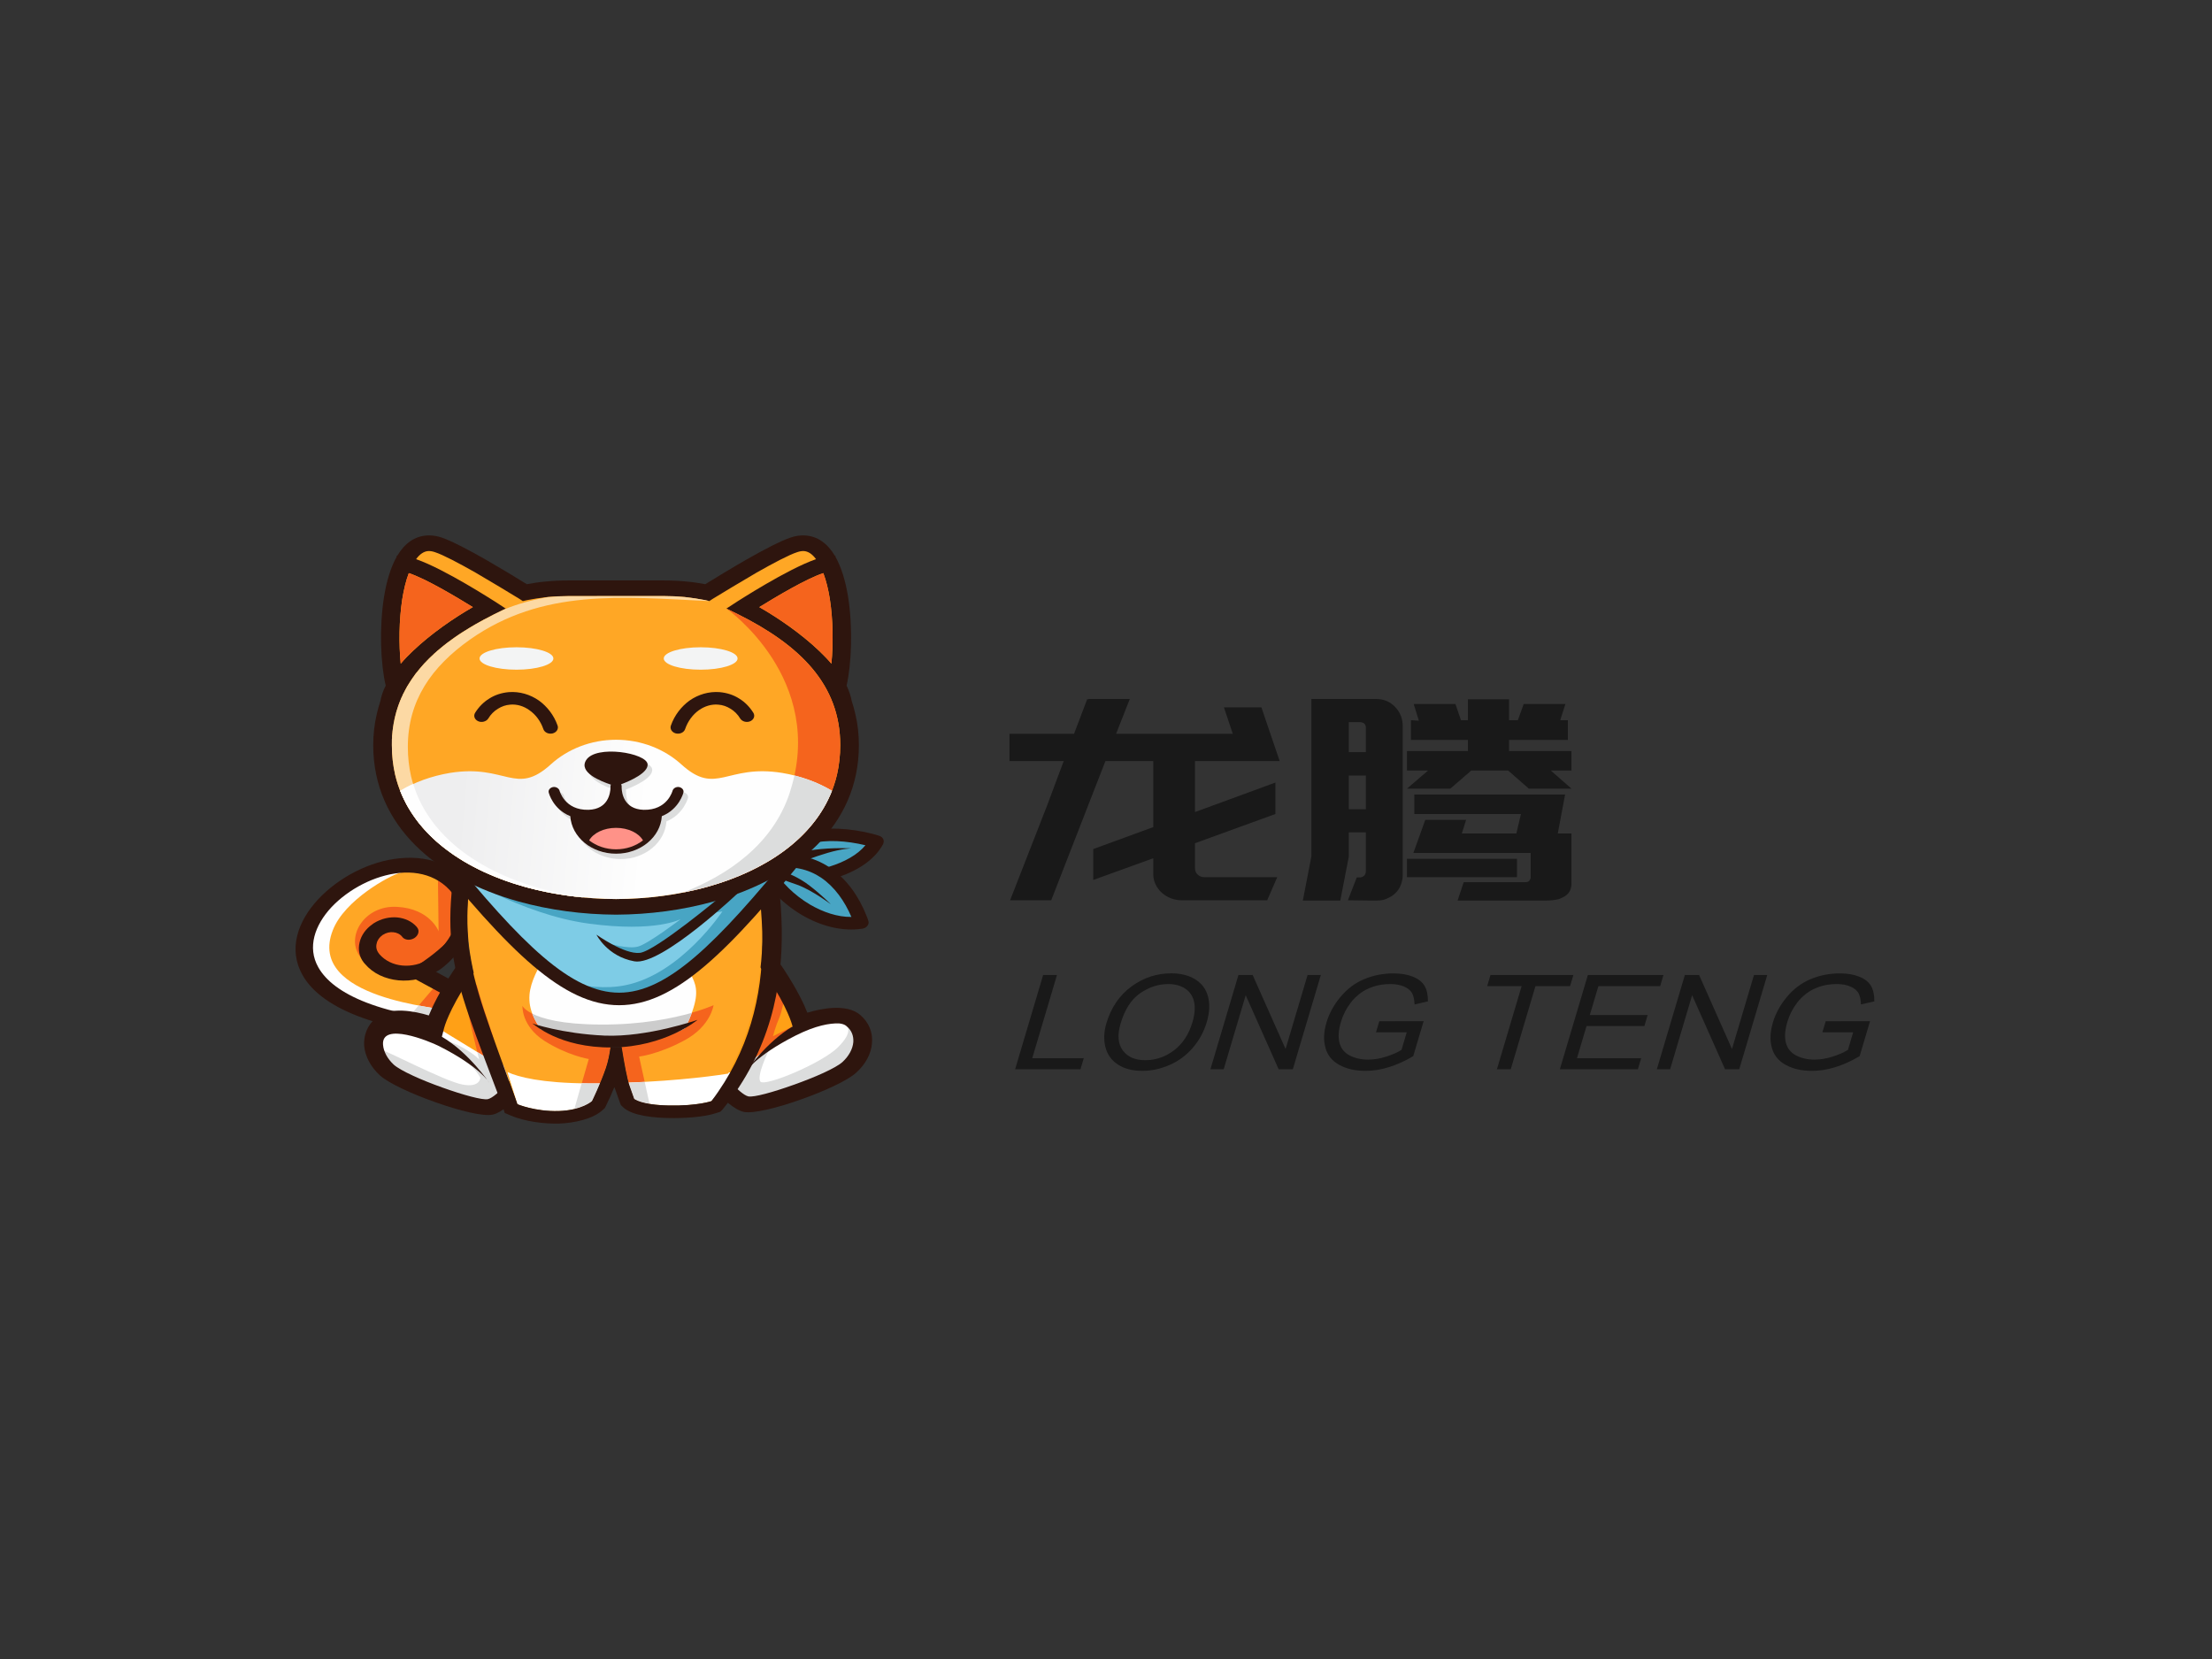 <?xml version="1.0" standalone="no"?><!DOCTYPE svg PUBLIC "-//W3C//DTD SVG 1.1//EN"
  "http://www.w3.org/Graphics/SVG/1.1/DTD/svg11.dtd">
<svg data-noselect="" viewBox="91.822 87.13 598.762 449.072"
     width="598.762" ref="svg_canvas" height="449.072" preserveAspectRatio="none" version="1.1"
     xmlns="http://www.w3.org/2000/svg" style="background: #ffeee4;">
  <rect x="91.822" y="87.13" width="598.762" height="449.072" fill="#333333" stroke="none"/>
  <g id="shape_brs4A7rc97" ref="shape_brs4A7rc97" key="shape_brs4A7rc97"
     transform="translate(171.822,232.056) rotate(0,79.609,79.609) scale(1,1)"
     style="cursor:move;display:inline;opacity:1;" filter="">
    <g style="display:inline">
      <rect fill="rgba(0,0,0,0)" width="179.218" height="179.218" x="-10" y="-10"></rect>
      <svg version="1.1" id="图层_1" xmlns="http://www.w3.org/2000/svg" xmlns:xlink="http://www.w3.org/1999/xlink" x="0px"
           y="0px" style="enable-background:new 0 0 283.465 283.465;" xml:space="preserve"
           viewBox="31.371 11.828 220.27 260.531" width="159.218" height="159.218"
           preserveAspectRatio="none" data-parent="shape_brs4A7rc97">
<g>
	<g>
		<path style="" d="M106.112,223.448l-28.08-18.072c0,0,23.616-16.848,18.36-30.384
			c-22.104-57.168-130.104,46.656,5.184,56.52L106.112,223.448z" fill="#FFA725"></path>
    <path style="" d="M103.52,221.792l-18.648-12.024l-1.008,1.44c-0.72,1.008-7.848,10.872-11.52,15.984
			c7.2,1.728,15.624,3.168,25.344,4.032C102.872,228.416,102.944,223.88,103.52,221.792z M80.408,206.888l-2.376-1.512
			c0,0,23.616-16.848,18.36-30.384c-2.808-7.2-6.912-11.808-11.736-14.4l0.288,26.568c0,0-3.168-10.008-15.552-10.8
			c-12.456-0.864-19.656,13.752-13.536,22.536C60.752,206.024,74.936,206.888,80.408,206.888z" fill="#F5641D"></path>
    <path style="" d="M70.688,158.072c-31.248,3.24-66.528,56.664,9.576,70.776c5.04-3.816,7.416-6.624,7.416-6.624
			c-0.576-1.152-52.56-4.896-42.336-35.568c4.392-13.392,21.384-24.192,25.056-25.344C75.872,159.728,72.128,159.584,70.688,158.072
			z" fill="#FEFEFE"></path>
    <path style="" d="M72.344,227.192c2.52,0.576,5.112,1.152,7.92,1.656c5.04-3.816,7.416-6.624,7.416-6.624
			c-0.144-0.288-4.392-0.864-10.224-2.16L72.344,227.192z" fill="#DCDDDD"></path>
    <path style="" d="M101.864,224.816l-25.848-16.56c-1.44-0.936-1.656-2.952-0.576-4.536
			c0.216-0.36,0.576-0.648,0.936-0.936l0,0c0-0.072,21.24-15.192,16.92-26.28c-4.68-12.168-13.608-16.2-22.896-15.192
			c-9.432,1.08-19.224,7.2-25.632,15.264c-6.192,7.92-9.072,17.712-4.896,26.496c5.544,11.736,22.968,21.96,60.12,24.984
			L101.864,224.816z M83.576,204.872l24.552,15.768l0,0c1.296,0.792,1.656,2.592,0.792,4.104l-4.464,7.992
			c-0.648,1.296-2.088,2.16-3.528,2.088c-41.112-3.024-60.552-14.76-66.96-28.296c-5.4-11.304-1.872-23.688,5.904-33.552
			c7.632-9.648,19.296-16.92,30.6-18.144c11.88-1.368,23.184,3.6,28.944,18.648C104.096,185.504,90.632,198.896,83.576,204.872z"
          fill="#2E150E"></path>
    <path style="" d="M76.952,185.576c0.936,1.368,0.432,3.456-1.08,4.608c-1.584,1.152-3.6,0.936-4.536-0.504
			c-0.072-0.144-0.072-0.072-0.072-0.144c-0.792-1.152-2.016-1.8-3.312-1.944c-1.224-0.144-2.592,0.216-3.744,1.08l0,0
			c-0.144,0.072-0.072,0-0.144,0.072l-0.144,0.144c-1.152,0.936-1.944,2.304-2.16,3.672c-0.36,1.512-0.072,3.096,0.792,4.392
			l0.216,0.36c2.16,2.952,5.256,4.68,8.64,5.04c3.312,0.36,6.912-0.576,10.008-2.88l0.36-0.288c3.744-2.952,7.632-8.928,9.72-14.976
			c1.728-4.896,2.232-9.576,0.432-12.312c-0.936-1.44-0.504-3.528,1.08-4.608c1.512-1.152,3.528-0.936,4.464,0.504
			c2.952,4.392,2.52,11.16,0.144,17.784c-2.52,7.344-7.488,14.832-12.312,18.648c-0.216,0.216-0.432,0.36-0.504,0.36
			c-4.608,3.456-10.008,4.896-14.904,4.32c-4.968-0.576-9.504-3.024-12.528-7.272c-0.216-0.288-0.36-0.504-0.432-0.576
			c-1.728-2.592-2.232-5.832-1.584-8.928c0.576-3.096,2.304-6.048,4.896-8.136c0.072-0.072,0.144-0.144,0.216-0.216l0.288-0.216l0,0
			l0,0c2.736-2.016,5.832-2.808,8.712-2.52c2.88,0.36,5.472,1.728,7.272,4.176L76.952,185.576z" fill="#2E150E"></path>
	</g>
  <g>
		<g>
			<path style="" d="M112.16,191.48c0,0-10.8,0.864-18.864,15.264c-7.992,14.4-9.72,22.464-9.72,22.464
				s-13.968-6.84-19.44-1.296c-5.544,5.472-4.248,14.616,1.44,20.736s33.264,17.784,38.736,16.272c5.544-1.44,15.912-18,15.912-18
				L112.16,191.48z" fill="#FFA016"></path>
      <path style="" d="M61.688,242.528c0.864,2.16,2.16,4.248,3.888,6.12c5.688,6.12,33.264,17.784,38.736,16.272
				c1.584-0.432,3.6-2.088,5.688-4.248l-8.28-47.736l-6.696-5.184c0,0,0-0.072-0.288,5.256c-0.216,5.4,5.4,30.96,5.4,30.96
				s-1.512-2.16-6.048-5.184c-4.536-3.096-9.216-3.816-9.216-3.816s7.344,7.704,10.512,10.152c3.24,2.52,5.184,6.912,5.184,6.912
				s0,4.536-6.696,3.024c-6.696-1.44-29.448-15.696-30.6-15.408C63.056,239.648,62.48,240.8,61.688,242.528z"
            fill="#F5641D"></path>
      <path style="" d="M83.576,229.208c0,0-13.968-6.84-19.44-1.296c-5.544,5.472-4.248,14.616,1.44,20.736
				s33.264,17.784,38.736,16.272c5.544-1.44,15.912-18,15.912-18l-0.072-0.144l-12.96-0.504L83.576,229.208z"
            fill="#FFFFFF"></path>
      <path style="" d="M61.688,242.528c0.864,2.16,2.16,4.248,3.888,6.12c5.688,6.12,33.264,17.784,38.736,16.272
				c1.584-0.432,3.6-2.088,5.688-4.248l-2.52-14.4h-0.288l-7.776-5.616c0.432,2.016,0.72,3.312,0.72,3.312s-1.512-2.16-6.048-5.184
				c-4.536-3.096-9.216-3.816-9.216-3.816s7.344,7.704,10.512,10.152c3.24,2.52,5.184,6.912,5.184,6.912s0,4.536-6.696,3.024
				c-6.696-1.44-29.448-15.696-30.6-15.408C63.056,239.648,62.48,240.8,61.688,242.528z" fill="#DCDDDD"></path>
      <path style="" d="M192.224,190.256c0,0,10.8,0.864,18.792,15.264c8.064,14.4,9.792,22.464,9.792,22.464
				s13.968-6.768,19.44-1.296c5.544,5.472,4.248,14.616-1.44,20.736c-5.76,6.12-33.264,17.784-38.736,16.272
				c-5.544-1.44-15.912-17.928-15.912-17.928L192.224,190.256z" fill="#FFA016"></path>
      <path style="" d="M210.368,204.296c0.216,0.432,0.432,0.792,0.648,1.224c1.584,2.88,2.952,5.472,4.104,7.776
				c-0.864,4.968-1.8,10.008-2.52,11.952c-1.584,4.32-2.448,8.424-2.448,8.424l7.344-4.32l-9.072,11.016
				c0,0-4.392,10.656-3.024,13.32c1.368,2.664,23.112-8.064,29.088-15.12c6.048-7.128,3.24-9.36,3.24-9.36s1.656-0.792,3.744-1.08
				c4.032,5.544,2.52,13.68-2.664,19.296c-5.76,6.12-33.264,17.784-38.736,16.272c-1.656-0.432-3.744-2.16-5.832-4.392
				L210.368,204.296z" fill="#F5641D"></path>
      <path style="" d="M220.016,225.176c0.576,1.8,0.792,2.808,0.792,2.808s13.968-6.768,19.44-1.296
				c5.544,5.472,4.248,14.616-1.44,20.736c-5.76,6.12-33.264,17.784-38.736,16.272c-3.888-1.008-10.08-9.36-13.464-14.256
				l9.072,0.288C195.68,249.728,217.064,233.096,220.016,225.176z" fill="#FFFFFF"></path>
      <path style="" d="M241.472,228.128c4.032,5.544,2.52,13.68-2.664,19.296c-5.76,6.12-33.264,17.784-38.736,16.272
				c-1.656-0.432-3.744-2.16-5.832-4.392l3.24-11.016c3.816-3.024,12.744-10.44,18.216-16.776l-7.272,8.856
				c0,0-4.392,10.656-3.024,13.32c1.368,2.664,23.112-8.064,29.088-15.12c6.048-7.128,3.24-9.36,3.24-9.36
				S239.384,228.416,241.472,228.128z" fill="#DCDDDD"></path>
      <path style="" d="M109.208,195.872c-3.24,1.368-8.352,4.608-12.816,12.6c-7.776,13.896-9.36,21.456-9.36,21.456
				l-0.864,3.96c10.08,6.984,17.712,20.304,17.712,20.304s-3.312-6.912-18.72-16.128c-3.744-2.232-21.744-10.944-21.024-0.576
				c0.216,3.024,1.656,6.192,4.032,8.784c2.52,2.664,10.368,6.84,18.288,10.152c7.632,3.24,14.976,5.616,16.92,5.112
				c3.528-0.936,10.872-11.88,13.176-15.336L109.208,195.872z M90.272,205.016c8.928-15.984,21.528-16.992,21.6-16.992l3.312-0.288
				l0.432,3.24l8.064,55.512l-0.504,2.376c-0.072,0-11.088,17.64-17.928,19.512c-3.528,0.936-12.6-1.728-21.456-5.472
				c-8.712-3.6-17.568-8.424-20.808-11.88c-3.456-3.744-5.544-8.424-5.904-13.032c-0.288-4.608,1.08-9.144,4.536-12.6
				c5.04-5.04,14.472-2.808,19.656-0.936C82.64,220.568,85.232,213.944,90.272,205.016z" fill="#2E150E"></path>
      <path style="" d="M195.104,194.648c3.24,1.368,8.424,4.608,12.888,12.6c7.776,13.896,9.36,21.456,9.36,21.456
				l0.144,0.648C207.488,236.336,200,249.44,200,249.44s3.312-6.912,18.72-16.128c7.416-4.392,12.672-5.472,16.2-5.328
				c1.152,0.144,2.16,0.504,2.808,1.224c1.944,1.872,2.664,4.392,2.52,7.056c-0.216,3.024-1.656,6.192-4.032,8.784
				c-2.52,2.736-10.44,6.84-18.36,10.152c-7.632,3.24-14.904,5.616-16.92,5.112c-3.456-0.936-10.8-11.88-13.104-15.336
				L195.104,194.648z M214.112,203.792c-8.928-15.984-21.528-16.992-21.6-16.992l-3.312-0.288l-0.504,3.24l-7.992,55.512
				l0.504,2.376c0,0,11.088,17.64,17.928,19.512c3.528,0.936,12.6-1.728,21.456-5.472c8.712-3.6,17.568-8.424,20.736-11.88
				c3.528-3.744,5.616-8.424,5.904-13.032c0.36-4.608-1.008-9.144-4.464-12.6c-5.112-5.04-14.472-2.808-19.728-0.936
				C221.744,219.344,219.08,212.72,214.112,203.792z" fill="#2E150E"></path>
      <path style="" d="M83.792,66.344c-4.752,4.464,18.36,50.616,18.432,50.76l0.288,1.44l-0.216,4.464
				c-11.088,70.56-8.856,71.424,12.168,140.76c0,0,6.552,3.312,15.48,3.024c8.856-0.36,12.456-4.392,12.456-4.392
				s3.168-7.632,5.184-14.616c2.016-6.984,2.592-18.144,2.592-18.144l2.16,0.072c0,0,2.448,20.664,4.176,26.136
				c1.656,5.544,1.656,5.544,1.656,5.544s2.448,2.736,13.176,2.952c10.656,0.216,15.768-1.944,15.768-1.944
				C218.936,207.896,202.16,147.632,200,118.544l0.288-1.44c0.072-0.144,23.184-46.296,18.432-50.76
				c-4.608-4.32-32.76,15.984-32.904,16.056l-1.44,1.08l-1.656-0.864c-4.752-2.736-18-4.032-31.464-4.032
				c-13.392,0-26.712,1.296-31.464,4.032l-1.584,0.864l-1.512-1.08C116.624,82.328,88.472,62.024,83.792,66.344z"
            fill="#FFA725"></path>
      <path style="" d="M135.776,265.928c4.68-1.296,6.624-3.528,6.624-3.528s3.168-7.632,5.184-14.616
				c2.016-6.984,2.592-18.144,2.592-18.144l2.16,0.072c0,0,2.448,20.664,4.176,26.136c1.656,5.544,1.656,5.544,1.656,5.544
				s1.224,1.368,5.76,2.232l-3.888-20.952c0,0,7.2-0.936,16.992-7.2c9.864-6.264,10.872-15.552,10.872-15.552
				s-16.272,8.784-42.408,8.568c-26.136-0.216-29.16-8.28-29.16-8.28s-0.432,8.928,8.208,15.48
				c8.712,6.552,16.632,8.064,16.632,8.064L135.776,265.928z" fill="#F5641D"></path>
      <path style="" d="M110.72,249.512c1.152,4.464,2.376,9.144,3.744,14.256c0,0,6.552,3.312,15.48,3.024
				c8.856-0.36,12.456-4.392,12.456-4.392s1.44-3.456,3.024-7.848c-1.44,0-2.952,0-4.464,0
				C123.392,254.408,114.824,251.744,110.72,249.512z M156.08,254.192c0.144,0.648,0.288,1.224,0.432,1.656
				c1.656,5.544,1.656,5.544,1.656,5.544s2.448,2.736,13.176,2.952c10.656,0.216,15.768-1.944,15.768-1.944
				c3.312-4.032,6.192-8.208,8.568-12.672C190.208,251.024,174.728,253.4,156.08,254.192z" fill="#FFFFFF"></path>
      <path style="" d="M135.776,265.928c4.68-1.296,6.624-3.528,6.624-3.528s1.44-3.456,3.024-7.848
				c-1.44,0-2.952,0-4.464,0c-0.864,0-1.656-0.072-2.448-0.072L135.776,265.928z M162.128,253.904l1.8,9.72
				c-4.536-0.864-5.76-2.232-5.76-2.232s0,0-1.656-5.544c-0.144-0.432-0.288-1.008-0.432-1.656
				C158.096,254.12,160.112,254.048,162.128,253.904z" fill="#DCDDDD"></path>
      <path style="" d="M174.944,192.416c1.08-10.512,20.304-40.608,15.336-55.512
				c-4.968-14.688-23.904-16.488-29.088-31.248c-3.096-8.928-1.296-19.656,0.72-26.784c-3.456-0.216-7.056-0.288-10.656-0.288
				c-4.176,0-8.424,0.144-12.384,0.36c1.368,2.736,2.376,6.264,2.376,10.584c-0.072,12.168,1.224,15.408-7.056,23.112
				c-50.328,46.728-4.752,51.336-6.192,78.192c-6.48,15.552-14.04,24.408-4.68,39.888c0,0,13.104,5.112,30.456,4.824
				c17.352-0.36,23.544-5.544,23.544-5.544C186.608,207.176,177.464,209.912,174.944,192.416z" fill="#FEFEFE"></path>
      <path style="" d="M120.008,223.664c0.72,2.232,1.8,4.536,3.312,7.056c0,0,13.104,5.112,30.456,4.824
				c17.352-0.36,23.544-5.544,23.544-5.544c1.08-2.52,1.872-4.752,2.448-6.696c-7.272,2.448-19.08,5.328-34.272,5.184
				C131.168,228.416,123.752,225.896,120.008,223.664z" fill="#CCCCCC"></path>
      <path style="" d="M120.008,227.984c0.648,0.288,10.008,10.872,29.952,10.656
				c19.872-0.216,31.968-12.24,31.968-12.24s-18.792,7.776-34.848,6.984C131.024,232.52,120.008,227.984,120.008,227.984z"
            fill="#2E150E"></path>
      <path style="" d="M129.944,266.792c-8.928,0.288-15.48-3.024-15.48-3.024
				c-20.952-68.616-23.616-69.192-12.168-140.76c0.072-1.224-0.432,0.648-0.504,0.936l-3.384-3.6l1.944-7.056
				c-3.96-8.136-13.032-27.504-16.128-38.736c-3.024-2.304-5.184-3.744-5.4-3.816l0.072-1.944l0.072-2.664l0,0h0.144
				c0.432,0,1.944,0.864,4.032,2.232c0.072-0.936,0.288-1.656,0.648-2.016c4.68-4.32,32.832,15.984,32.904,16.056l1.512,1.08
				l1.584-0.864c3.24-1.872,10.512-3.096,19.08-3.672c3.96-0.216,8.208-0.36,12.384-0.36c3.6,0,7.2,0.072,10.656,0.288
				c9.288,0.504,17.352,1.728,20.808,3.744l1.656,0.864l1.44-1.08c0.072-0.072,21.672-15.624,30.168-16.632
				c1.224-0.144,2.16,0.072,2.736,0.576c0.576,0.576,0.792,1.728,0.576,3.456c1.944-1.296,3.312-2.016,3.816-2.088h0.072l0,0
				l0.072,2.664l0.144,1.944c-0.288,0.072-2.448,1.584-5.544,3.888c-3.672,11.952-12.744,31.032-16.2,38.16l2.088,7.56l-3.24,3.528
				c0.288,17.208,5.688,41.472,5.688,66.528c0,23.904-5.04,48.528-19.08,70.416c0,0-5.112,2.16-15.768,1.944
				c-10.728-0.216-13.176-2.952-13.176-2.952l-1.656-5.544c-1.008-3.096-2.16-11.088-3.024-17.424
				c-1.152,0.144-2.304,0.216-3.528,0.216c-0.216,0-0.432,0-0.648,0c-0.36,3.096-0.936,6.48-1.728,9.144
				c-2.016,6.984-5.184,14.616-5.184,14.616S138.8,266.432,129.944,266.792z M151.256,72.968c-8.064,0-24.408,0.432-32.616,3.96
				c-4.608-3.312-9.504-6.48-14.4-9.36c-3.672-2.16-7.632-4.32-11.592-5.832c-4.032-1.584-9.144-2.808-12.672,0.504
				c-3.96,3.744-2.088,10.656-0.72,15.192c1.728,5.832,4.104,11.736,6.48,17.352c3.456,8.136,7.272,16.272,11.16,24.192l0,0
				l-0.216,3.6c-12.96,71.568-8.712,76.176,12.384,142.632l0.648,2.448l2.304,1.152c5.112,2.592,12.456,3.744,18.144,3.528
				c5.4-0.216,12.672-1.944,16.416-6.192l0.648-0.72l0.36-0.864c1.152-2.736,2.232-5.544,3.168-8.352
				c0.144,0.432,0.288,0.864,0.432,1.296l1.656,5.544l0.36,1.08l0.792,0.936c3.528,4.032,12.384,4.752,17.208,4.824
				c5.112,0.144,13.176-0.288,18-2.304l1.296-0.504l0.864-1.08c35.64-51.84,18.504-112.824,14.256-147.024l0,0
				c3.96-7.92,7.704-16.056,11.16-24.192c2.376-5.616,4.824-11.52,6.552-17.352c1.368-4.536,3.24-11.448-0.792-15.192
				c-3.528-3.312-8.64-2.088-12.672-0.504c-3.96,1.512-7.92,3.672-11.52,5.832c-4.896,2.88-9.792,6.048-14.472,9.36
				C175.664,73.4,159.32,72.968,151.256,72.968z" fill="#2E150E"></path>
		</g>
    <g>
			<path style="" d="M206.768,162.68c5.904-19.656,25.344-21.024,42.12-15.264
				C242.48,161.456,220.52,166.424,206.768,162.68z" fill="#48A5C4"></path>
      <path style="" d="M204.536,160.592c-0.144,0.36-0.288,0.72-0.36,1.152c-0.072,0.072-0.072,0.144-0.072,0.144
				c-0.432,1.512,0.432,3.024,1.944,3.456c7.848,2.16,18.216,1.584,27.216-1.656c7.848-2.808,14.76-7.776,18.072-14.976
				c0.072-0.072,0.144-0.216,0.144-0.432c0.504-1.44-0.216-3.024-1.728-3.456c-0.72-0.288-1.512-0.504-2.232-0.792
				c-8.424-2.52-17.352-3.24-25.056-1.008C214.472,145.328,207.848,150.728,204.536,160.592z M210.44,160.592
				c2.808-6.768,7.704-10.584,13.536-12.24c6.264-1.872,13.68-1.296,20.808,0.72c-3.024,4.32-7.92,7.416-13.392,9.432
				C224.552,160.952,216.848,161.672,210.44,160.592z" fill="#2E150E"></path>
      <path style="" d="M206.48,157.568c19.44-6.48,31.752,8.712,36.72,25.704
				C228.08,186.08,211.376,170.96,206.48,157.568z" fill="#48A5C4"></path>
      <path style="" d="M206.912,154.544c-0.36,0.144-0.72,0.216-1.152,0.36c-0.072,0-0.144,0.072-0.216,0.072
				c-1.44,0.504-2.16,2.088-1.656,3.528c2.808,7.704,9.216,15.912,16.992,21.384c6.912,4.824,15.048,7.56,22.824,6.12l0,0
				c0.072-0.072,0.216-0.072,0.288-0.072c1.44-0.432,2.304-2.016,1.872-3.456c-0.216-0.72-0.432-1.512-0.72-2.304
				c-2.808-8.352-7.272-16.056-13.536-21.096C225.128,153.896,216.848,151.664,206.912,154.544z M210.296,159.44
				c7.128-1.584,13.104,0.216,17.856,3.96c5.112,4.104,8.856,10.44,11.376,17.424c-5.256,0.072-10.656-2.16-15.48-5.472
				C218.072,171.176,213.104,165.272,210.296,159.44z" fill="#2E150E"></path>
      <path style="" d="M222.896,148.28l-70.344-1.224l-70.416,1.224C144.488,240.08,160.544,240.08,222.896,148.28z"
            fill="#7ECCE6"></path>
      <path style="" d="M90.776,160.808L90.776,160.808c0.072,0.072,25.2,19.008,50.4,22.968
				c25.2,4.032,34.488-2.016,34.488-2.016s-12.168,10.944-15.984,12.168c-3.744,1.296-11.016-1.368-11.016-1.368
				s6.768,5.832,10.008,5.616c3.168-0.216,5.328-0.936,10.512-4.392c5.184-3.456,12.528-11.592,12.96-11.88
				c0.432-0.216,5.76-2.88,5.76-2.88l3.312-0.648c0,0-15.48,27.72-36.288,32.688c-7.416,1.8-15.336,0.648-22.464-1.584
				c25.2,18.432,44.784,3.528,79.128-44.784l-3.96-9.864L90.776,160.808z" fill="#48A5C4"></path>
      <path style="" d="M217.784,150.944l-65.232-1.08l-65.232,1.08c28.944,42.264,47.376,63.432,65.232,63.432
				C170.336,214.376,188.768,193.208,217.784,150.944z M152.552,144.32l70.416,1.224c0.504,0,1.08,0.144,1.512,0.432
				c1.296,0.864,1.584,2.592,0.72,3.888c-31.752,46.728-51.84,70.056-72.648,70.056s-40.968-23.328-72.648-69.984
				c-0.36-0.432-0.504-1.008-0.576-1.584c0-1.584,1.224-2.808,2.736-2.808L152.552,144.32z" fill="#2E150E"></path>
      <path style="" d="M133.472,31.784H151.4h17.928c2.88,0,5.76,0.144,8.64,0.504c2.232,0.216,4.536,0.648,6.84,1.152
				c4.032-2.952,9.864-7.128,15.48-10.944c6.408-4.32,12.816-8.28,16.488-9.72c1.728-0.72,3.456-1.008,5.112-0.936
				c4.968,0.216,8.712,3.6,11.448,9l0.36-0.072l-0.216,0.36c2.304,4.752,3.888,11.088,4.824,18c1.8,13.536,1.296,29.52-0.576,39.24
				c0.936,2.304,1.584,4.608,1.944,6.912c0.504,1.872,1.008,3.816,1.368,5.832c0.864,4.392,1.296,9,1.296,13.608
				c0,36-23.904,59.184-54.432,69.264c-11.52,3.816-24.048,5.76-36.504,5.832c-12.456-0.072-24.912-2.016-36.504-5.832
				c-30.528-10.08-54.432-33.264-54.432-69.264c0-4.608,0.432-9.216,1.296-13.608c0.36-2.016,0.864-3.96,1.368-5.832
				c0.36-2.304,1.008-4.608,2.016-6.912c-1.944-9.72-2.448-25.704-0.648-39.24c0.936-6.912,2.52-13.248,4.824-18l-0.216-0.36
				l0.36,0.072c2.736-5.4,6.48-8.784,11.448-9c1.656-0.072,3.384,0.216,5.184,0.936c3.6,1.44,10.008,5.4,16.416,9.72
				c5.616,3.816,11.448,7.992,15.48,10.944c2.304-0.504,4.608-0.936,6.84-1.152C127.712,31.928,130.592,31.784,133.472,31.784z"
            fill="#2E150E"></path>
      <path style="" d="M75.296,63.032c6.768-7.632,15.336-14.616,22.464-19.44c-6.12-4.464-17.712-12.672-23.976-15.048
				c-1.08,3.384-1.872,7.272-2.448,11.52c-1.224,9.432-1.296,20.016-0.576,28.584C72.128,66.704,73.712,64.832,75.296,63.032z
				 M227.504,63.032c-6.768-7.632-15.336-14.616-22.464-19.44c6.12-4.464,17.712-12.672,23.976-15.048
				c1.08,3.384,1.872,7.272,2.448,11.52c1.224,9.432,1.296,20.016,0.576,28.584C230.672,66.704,229.088,64.832,227.504,63.032z
				 M197.192,46.832c23.112,13.68,38.16,31.104,38.16,57.888c0,4.608-0.432,9-1.224,13.104c-5.04,25.128-24.48,41.688-48.384,49.608
				c-10.872,3.6-22.608,5.4-34.344,5.472c-11.736-0.072-23.472-1.872-34.344-5.472c-23.904-7.92-43.344-24.48-48.384-49.608
				c-0.792-4.104-1.224-8.496-1.224-13.104c0-26.784,15.048-44.208,38.16-57.888l4.464-2.592l-4.104-3.168
				c-0.072,0-18.576-14.256-29.448-18.72c1.368-2.232,2.952-3.528,4.68-3.6c0.72,0,1.512,0.144,2.376,0.504
				c3.024,1.152,9,4.896,15.12,9c6.264,4.32,12.6,8.856,16.488,11.664l1.296,1.008l1.584-0.432c2.448-0.576,4.968-1.008,7.632-1.368
				c2.52-0.288,5.112-0.432,7.776-0.432H151.4h17.928c2.664,0,5.256,0.144,7.776,0.432c2.664,0.36,5.184,0.792,7.632,1.368
				l1.584,0.432l1.296-1.008c3.888-2.808,10.224-7.344,16.488-11.664c6.12-4.104,12.096-7.848,15.12-9
				c0.864-0.36,1.656-0.504,2.376-0.504c1.728,0.072,3.312,1.368,4.68,3.6c-10.872,4.464-29.376,18.72-29.448,18.72l-4.104,3.168
				L197.192,46.832z" fill="#FFA725"></path>
      <path style="" d="M132.968,171.32c-0.36,0-0.648-0.072-1.008-0.144l0,0l-0.36-0.072l0,0l-0.36-0.072l0,0
				l-0.36-0.072h-0.072l-0.216-0.072h-0.072l-0.36-0.072l0,0l-0.36-0.072h-0.072l-0.216-0.072h-0.072l-0.36-0.072l0,0l-0.36-0.072
				h-0.072h-0.216l-0.288-0.072L128,170.384l0,0l-0.36-0.072h-0.072l-0.288-0.072h-0.072l-0.288-0.072l-0.36-0.072l0,0l-0.288-0.072
				l-0.216-0.072l-0.216-0.072l-0.432-0.072h-0.072l-0.504-0.144l0,0l-0.504-0.144h-0.072l-0.36-0.072l-0.072-0.072h-0.144
				l-0.36-0.072l0,0l-0.216-0.072l-0.216-0.072l-0.216-0.072l0,0l-0.36-0.072h-0.072l-0.072-0.072l-0.36-0.072l-0.144-0.072h-0.072
				l-0.36-0.072l0,0l-0.216-0.072l-0.216-0.072l-0.216-0.072h-0.072l-0.288-0.072l-0.072-0.072l-0.432-0.072l-0.144-0.072
				l-0.432-0.144l0,0h-0.072l-0.432-0.144h-0.072l-0.432-0.144l0,0l-0.072-0.072l-0.36-0.072l-0.144-0.072l-0.504-0.144
				c-23.904-7.92-43.344-24.48-48.384-49.608c-0.792-4.104-1.224-8.496-1.224-13.104c0-0.432,0-0.792,0-1.224
				c0-0.144,0-0.288,0-0.432c0-0.288,0-0.504,0-0.792c0-0.144,0-0.36,0.072-0.504c0-0.216,0-0.504,0-0.72c0-0.144,0-0.36,0-0.504
				c0.072-0.216,0.072-0.432,0.072-0.648c0-0.216,0-0.36,0.072-0.576c0-0.216,0-0.432,0-0.648c0.072-0.144,0.072-0.36,0.072-0.576
				c0-0.144,0.072-0.36,0.072-0.576c0-0.144,0.072-0.36,0.072-0.576c0-0.144,0.072-0.36,0.072-0.576c0-0.144,0.072-0.36,0.072-0.504
				c0-0.216,0.072-0.432,0.072-0.648c0-0.144,0.072-0.36,0.072-0.504c0.072-0.216,0.072-0.432,0.144-0.576
				c0-0.216,0-0.36,0.072-0.576c0-0.144,0.072-0.36,0.072-0.576c0.072-0.144,0.072-0.36,0.144-0.504c0-0.216,0.072-0.36,0.072-0.576
				c0.072-0.216,0.072-0.36,0.144-0.576c0-0.144,0.072-0.36,0.144-0.504c0-0.216,0.072-0.36,0.072-0.576
				c0.072-0.144,0.072-0.36,0.144-0.504c0.072-0.216,0.072-0.36,0.144-0.576c0.072-0.144,0.072-0.36,0.144-0.504
				s0.072-0.36,0.144-0.504c0.072-0.216,0.072-0.36,0.144-0.576c0.072-0.144,0.072-0.36,0.144-0.504s0.144-0.36,0.144-0.504
				c0.072-0.216,0.144-0.36,0.216-0.504c0-0.216,0.072-0.36,0.144-0.576c0.072-0.144,0.144-0.288,0.144-0.504
				c0.072-0.144,0.144-0.288,0.216-0.504c0.072-0.144,0.144-0.288,0.144-0.504c0.072-0.144,0.144-0.36,0.216-0.504
				c0.072-0.144,0.144-0.36,0.216-0.504c0.072-0.144,0.144-0.288,0.144-0.504c0.072-0.144,0.144-0.288,0.216-0.504
				c0.072-0.144,0.144-0.288,0.216-0.432c0.072-0.216,0.144-0.36,0.216-0.504c0.072-0.216,0.144-0.36,0.216-0.504
				c0.072-0.144,0.144-0.36,0.216-0.504s0.144-0.288,0.216-0.432c0.072-0.216,0.144-0.36,0.216-0.504
				c0.072-0.144,0.144-0.288,0.216-0.504c0.144-0.144,0.216-0.288,0.288-0.504c0.072-0.144,0.144-0.288,0.216-0.36
				c0.072-0.216,0.216-0.36,0.288-0.576c0.072-0.144,0.144-0.288,0.216-0.36c0.072-0.216,0.144-0.36,0.288-0.576
				c0.072-0.144,0.144-0.288,0.216-0.36c0.072-0.216,0.216-0.36,0.288-0.504s0.144-0.288,0.216-0.432
				c0.144-0.144,0.216-0.36,0.36-0.504c0.072-0.144,0.144-0.288,0.216-0.432c0.072-0.144,0.216-0.288,0.288-0.504
				c0.072-0.072,0.144-0.216,0.216-0.36c0.144-0.144,0.288-0.36,0.36-0.504c0.072-0.072,0.144-0.216,0.216-0.288
				c0.144-0.216,0.288-0.432,0.432-0.576l0.072-0.216c0.216-0.216,0.36-0.432,0.504-0.648l0.072-0.144
				c0.576-0.792,1.224-1.656,1.8-2.448l0,0c0.216-0.144,0.36-0.36,0.504-0.576c0.072-0.072,0.144-0.144,0.216-0.216
				c0.144-0.216,0.288-0.432,0.504-0.648c0.072-0.072,0.072-0.144,0.144-0.216c0.144-0.144,0.36-0.36,0.504-0.576
				c0.072-0.072,0.144-0.144,0.216-0.216c0.144-0.216,0.288-0.36,0.504-0.576c0.072-0.072,0.144-0.144,0.216-0.216
				c0.144-0.216,0.288-0.36,0.504-0.576c0.072-0.072,0.144-0.144,0.216-0.288c0.144-0.144,0.36-0.288,0.504-0.504
				c0.072-0.072,0.144-0.144,0.216-0.216c0.216-0.216,0.36-0.36,0.504-0.576c0.144-0.072,0.216-0.144,0.288-0.216
				c0.144-0.216,0.36-0.36,0.504-0.504c0.072-0.144,0.216-0.216,0.288-0.288c0.144-0.216,0.36-0.36,0.504-0.504l0.288-0.288
				c0.144-0.144,0.36-0.288,0.504-0.504l0.288-0.216c0.144-0.216,0.36-0.36,0.504-0.504l0.288-0.288
				c0.216-0.144,0.36-0.288,0.576-0.504l0.288-0.216c0.144-0.144,0.36-0.36,0.576-0.504l0.288-0.216
				c0.144-0.216,0.36-0.36,0.576-0.504l0.288-0.288c0.144-0.144,0.36-0.288,0.504-0.432l0.36-0.288
				c0.144-0.144,0.36-0.288,0.576-0.432l0.288-0.288c0.216-0.144,0.432-0.288,0.576-0.432l0.288-0.216
				c0.216-0.144,0.432-0.36,0.648-0.504l0.288-0.216c0.216-0.144,0.432-0.36,0.648-0.504l0.288-0.144
				c0.216-0.216,0.432-0.36,0.648-0.504l0.288-0.216c0.216-0.144,0.432-0.36,0.648-0.504l0.288-0.144
				c0.216-0.216,0.432-0.36,0.72-0.504l0.216-0.216c0.216-0.144,0.504-0.288,0.72-0.504l0.216-0.144
				c0.288-0.144,0.504-0.36,0.792-0.504l0.216-0.144c0.288-0.144,0.504-0.36,0.792-0.504l0.216-0.144
				c0.216-0.144,0.504-0.36,0.792-0.504l0.144-0.144c0.648-0.36,1.296-0.792,1.944-1.152c0.648-0.432,1.296-0.792,1.944-1.224
				l3.6-2.088c4.824-2.448,10.512-4.32,16.632-5.616c2.448-0.288,5.04-0.432,7.632-0.432H151.4h17.928
				c2.664,0,5.256,0.144,7.776,0.432c2.664,0.36,5.184,0.792,7.632,1.368l1.584,0.432c-33.264-1.872-62.352-5.544-89.568,16.992
				C82.28,70.016,73.424,84.992,73.424,105.512c0,4.608,0.432,9,1.224,13.104c5.04,25.128,24.552,41.688,48.456,49.608
				c5.4,1.8,11.088,3.168,16.848,4.104l0,0l-0.216-0.072h-0.216h-0.288v-0.072h-0.36l0,0h-0.216l-0.216-0.072h-0.288l-0.36-0.072
				l0,0h-0.288l-0.144-0.072h-0.288l0,0l-0.36-0.072h-0.072h-0.144l-0.36-0.072h-0.072h-0.144l-0.36-0.072l-0.288-0.072h-0.144
				h-0.288l0,0l-0.36-0.072l-0.288-0.072h-0.144l-0.216-0.072h-0.072l-0.36-0.072h-0.216L132.968,171.32z"
            fill="#FCD9A4"></path>
      <path style="" d="M75.296,63.032c6.768-7.632,15.336-14.616,22.464-19.44c-6.12-4.464-17.712-12.672-23.976-15.048
				c-1.08,3.384-1.872,7.272-2.448,11.52c-1.224,9.432-1.296,20.016-0.576,28.584C72.128,66.704,73.712,64.832,75.296,63.032z
				 M192.728,44.24c0,0,37.728,31.176,23.688,81.648c-6.408,22.968-23.256,36.36-39.744,44.064c3.096-0.72,6.12-1.512,9.072-2.52
				c23.904-7.92,43.344-24.48,48.384-49.608c0.792-4.104,1.224-8.496,1.224-13.104c0-26.784-15.048-44.208-38.16-57.888
				L192.728,44.24z M205.04,43.592c6.12-4.464,17.712-12.672,23.976-15.048c1.08,3.384,1.872,7.272,2.448,11.52
				c1.224,9.432,1.296,20.016,0.576,28.584C225.056,59.072,214.76,50.144,205.04,43.592z" fill="#F5641D"></path>

      <linearGradient id="SVGID_1_" gradientUnits="userSpaceOnUse" x1="15549.742" y1="-15837.02" x2="16529.332"
                      y2="-15905.7" gradientTransform="matrix(0.072 0 0 -0.072 -1027.296 -1006.704)">
				<stop offset="0" style="" stop-color="#EEEEEF"></stop>
        <stop offset="1" style="" stop-color="#FEFEFE"></stop>
			</linearGradient>
      <path style="" d="M70.544,124.952c5.4-3.816,11.736-6.552,18.648-7.92c21.096-4.032,24.552,10.44,37.8-3.816
				c6.264-6.696,14.904-10.872,24.408-10.872c9.504,0,18.144,4.176,24.408,10.872c13.248,14.256,16.704-0.216,37.8,3.816
				c6.912,1.368,13.248,4.104,18.648,7.92c-6.984,21.096-24.984,35.352-46.512,42.48c-10.872,3.6-22.608,5.4-34.344,5.472
				c-11.736-0.072-23.472-1.872-34.344-5.472C95.528,160.304,77.528,146.048,70.544,124.952z"
            fill="url(#SVGID_1_)"></path>
      <path style="" d="M70.544,124.952c1.584-1.152,3.168-2.16,4.896-3.024c5.976,23.256,24.768,38.736,47.664,46.296
				c5.4,1.8,11.088,3.168,16.848,4.104l0,0l-0.216-0.072h-0.216h-0.288v-0.072h-0.36l0,0h-0.216l-0.216-0.072h-0.288l-0.36-0.072
				l0,0h-0.288l-0.144-0.072h-0.288l0,0l-0.36-0.072h-0.072h-0.144l-0.36-0.072h-0.072h-0.144l-0.36-0.072l-0.288-0.072h-0.144
				h-0.288l0,0l-0.36-0.072l-0.288-0.072h-0.144l-0.216-0.072h-0.072l-0.36-0.072h-0.216l-0.216-0.072
				c-0.36,0-0.648-0.072-1.008-0.144l0,0l-0.36-0.072l0,0l-0.36-0.072l0,0l-0.36-0.072h-0.072l-0.216-0.072h-0.072l-0.36-0.072l0,0
				l-0.36-0.072h-0.072l-0.216-0.072h-0.072l-0.36-0.072l0,0l-0.36-0.072h-0.072h-0.216l-0.288-0.072L128,170.384l0,0l-0.36-0.072
				h-0.072l-0.288-0.072h-0.072l-0.288-0.072l-0.36-0.072l0,0l-0.288-0.072l-0.216-0.072l-0.216-0.072l-0.432-0.072h-0.072
				l-0.504-0.144l0,0l-0.504-0.144h-0.072l-0.36-0.072l-0.072-0.072h-0.144l-0.36-0.072l0,0l-0.216-0.072l-0.216-0.072l-0.216-0.072
				l0,0l-0.36-0.072h-0.072l-0.072-0.072l-0.36-0.072l-0.144-0.072h-0.072l-0.36-0.072l0,0l-0.216-0.072l-0.216-0.072l-0.216-0.072
				h-0.072l-0.288-0.072l-0.072-0.072l-0.432-0.072l-0.144-0.072l-0.432-0.144l0,0h-0.072l-0.432-0.144h-0.072l-0.432-0.144l0,0
				l-0.072-0.072l-0.36-0.072l-0.144-0.072l-0.504-0.144c-0.36-0.144-0.72-0.216-1.008-0.36L115.76,167
				c-0.288-0.144-0.576-0.216-0.792-0.288l-0.432-0.144c-0.216-0.072-0.432-0.144-0.648-0.216l-0.432-0.216
				c-0.216-0.072-0.36-0.144-0.576-0.216l-0.504-0.144c-0.144-0.072-0.36-0.144-0.576-0.288l-0.432-0.144
				c-0.216-0.072-0.36-0.144-0.576-0.216c-0.144-0.072-0.288-0.144-0.504-0.216c-0.144-0.072-0.36-0.144-0.504-0.216
				c-0.216-0.072-0.36-0.144-0.504-0.216c-0.144-0.072-0.36-0.144-0.576-0.288c-0.144,0-0.288-0.072-0.432-0.144
				c-0.216-0.144-0.432-0.216-0.648-0.36l-0.36-0.144c-0.288-0.144-0.648-0.288-0.936-0.432c-0.144-0.072-0.288-0.144-0.432-0.216
				c-0.216-0.072-0.432-0.144-0.576-0.288c-0.144-0.072-0.288-0.144-0.432-0.216c-0.216-0.072-0.36-0.144-0.576-0.288
				c-0.144-0.072-0.288-0.144-0.432-0.216c-0.216-0.072-0.36-0.144-0.576-0.288l-0.432-0.216c-0.144-0.072-0.288-0.144-0.504-0.288
				l-0.432-0.216c-0.216-0.072-0.36-0.216-0.504-0.288c-0.144-0.072-0.288-0.144-0.504-0.288c-0.144-0.072-0.288-0.144-0.432-0.216
				c-0.144-0.072-0.36-0.216-0.504-0.288c-0.144-0.072-0.288-0.216-0.432-0.288c-0.144-0.072-0.288-0.144-0.504-0.288
				c-0.144-0.072-0.288-0.144-0.432-0.288c-0.144-0.072-0.288-0.144-0.504-0.288l-0.072-0.072c-0.432-0.216-0.864-0.504-1.368-0.792
				c-0.072-0.072-0.216-0.144-0.288-0.216c-0.216-0.144-0.36-0.288-0.576-0.36c-0.072-0.072-0.216-0.216-0.288-0.288
				c-0.216-0.072-0.36-0.216-0.504-0.288c-0.144-0.144-0.288-0.216-0.432-0.288c-0.144-0.144-0.288-0.216-0.504-0.36l-0.36-0.288
				c-0.144-0.072-0.36-0.216-0.504-0.36l-0.288-0.216c-0.216-0.144-0.36-0.288-0.576-0.432c-0.072-0.072-0.216-0.144-0.288-0.216
				c-0.216-0.144-0.36-0.288-0.504-0.432l-0.36-0.216c-0.144-0.144-0.36-0.288-0.504-0.432l-0.216-0.144
				c-0.936-0.792-1.872-1.584-2.736-2.376l-0.144-0.144c-0.216-0.144-0.432-0.36-0.576-0.504l-0.216-0.216
				c-0.216-0.144-0.36-0.36-0.576-0.504l-0.144-0.216c-0.216-0.144-0.36-0.288-0.576-0.504l-0.216-0.216
				c-0.144-0.144-0.36-0.36-0.504-0.504l-0.216-0.216c-0.144-0.144-0.36-0.36-0.504-0.504l-0.216-0.216
				c-0.144-0.216-0.36-0.36-0.504-0.576l-0.072-0.072c-0.864-0.936-1.728-1.944-2.52-2.952h-0.072
				c-0.144-0.288-0.36-0.504-0.504-0.72l-0.072-0.144c-0.216-0.216-0.36-0.432-0.576-0.648l-0.072-0.144
				c-0.144-0.216-0.36-0.432-0.504-0.648l-0.144-0.216c-0.144-0.216-0.288-0.432-0.432-0.648l-0.144-0.144
				c-0.144-0.216-0.288-0.432-0.504-0.72l-0.072-0.072c-0.144-0.288-0.288-0.504-0.504-0.792l0,0
				c-0.864-1.368-1.728-2.808-2.52-4.248l-0.072-0.072c-0.072-0.288-0.216-0.504-0.36-0.792l-0.072-0.144
				c-0.144-0.216-0.288-0.504-0.432-0.792l-0.072-0.144c-0.144-0.216-0.216-0.504-0.36-0.72l-0.072-0.216
				c-0.144-0.216-0.288-0.504-0.36-0.792l-0.072-0.072c-0.144-0.288-0.216-0.576-0.36-0.864v-0.072
				C71.696,128.192,71.12,126.536,70.544,124.952L70.544,124.952z" fill="#FEFEFE"></path>
      <path style="" d="M151.112,124.592L151.112,124.592c-3.888-1.512-12.024-5.4-9.288-10.8
				c3.6-6.984,22.824-3.312,23.112,1.728c0.216,3.816-6.552,7.344-9.936,8.928l0,0l0,0l0,0l0,0l0,0v0.072l0,0l0,0l0,0l0,0l0,0l0,0
				h0.072v0.072l0,0l0,0l0,0l0,0l0,0l0,0l0,0v0.072l0,0l0,0l0,0l0,0l0,0l0,0l0,0v0.072l0,0l0,0l0,0v0.072l0,0h0.072l0,0l0,0v0.072
				l0,0l0,0l0,0l0,0l0,0l0,0l0,0l0,0v0.072l0,0l0,0l0,0l0,0l0,0l0,0v0.072l0,0l0,0l0,0l0,0l0,0l0,0v0.072l0,0l0,0l0,0l0,0l0,0v0.072
				l0,0l0,0l0,0l0,0c0,0.072,0,0.36,0,0.792c0.072,2.232,0.864,9.504,8.208,9.72c9.072,0.36,10.944-8.424,10.944-8.496
				c0.216-1.08,1.368-1.8,2.448-1.512c1.08,0.216,1.8,1.368,1.584,2.448c0,0-1.584,7.272-8.064,10.368
				c-0.504,9.288-7.992,16.704-17.136,16.704c-9.216,0-16.704-7.416-17.208-16.704c-6.48-3.096-8.064-10.368-8.064-10.368
				c-0.216-1.08,0.504-2.232,1.584-2.448c1.08-0.288,2.232,0.432,2.448,1.512c0,0.072,1.872,8.856,10.944,8.496
				c7.344-0.216,8.136-7.488,8.208-9.72c0-0.432,0-0.72,0-0.792l0,0l0,0l0,0v-0.072l0,0l0,0l0,0l0,0l0,0l0,0v-0.072l0,0l0,0l0,0l0,0
				l0,0v-0.072l0,0l0,0l0,0l0,0l0,0l0,0v-0.072l0,0l0,0l0,0l0,0l0,0l0,0l0,0v-0.072l0,0l0,0h0.072l0,0l0,0l0,0v-0.072l0,0l0,0l0,0
				l0,0l0,0l0,0v-0.072l0,0l0,0l0,0l0,0V124.592L151.112,124.592L151.112,124.592z M169.904,138.632
				c-0.072,0.072-0.216,0.072-0.288,0.144l0,0C169.76,138.704,169.832,138.704,169.904,138.632z"
            fill="#DCDDDD"></path>
      <path style="" d="M218.216,118.184c5.112,1.512,9.864,3.816,14.04,6.768c-6.984,21.096-24.984,35.352-46.512,42.48
				c-2.952,1.008-5.976,1.8-9.072,2.52c16.488-7.704,33.336-21.096,39.744-44.064C217.136,123.296,217.712,120.704,218.216,118.184z
				" fill="#DCDDDD"></path>
      <g>
				<path style="" d="M149.456,122.216L149.456,122.216c-3.888-1.512-12.096-5.4-9.288-10.8
					c3.6-6.984,22.752-3.24,23.04,1.8c0.288,3.744-6.48,7.344-9.936,8.856l0,0l0.072,0.072l0,0l0,0l0,0l0,0l0,0l0,0l0,0l0,0v0.072
					l0,0l0,0l0,0l0,0l0,0l0,0v0.072l0,0l0,0l0,0l0,0l0,0l0,0h0.072l0,0v0.072l0,0l0,0l0,0l0,0v0.072l0,0l0,0l0,0l0,0v0.072l0,0l0,0
					l0,0l0,0l0,0l0,0v0.072l0,0l0,0l0,0l0,0l0,0l0,0v0.072l0,0l0,0l0,0l0,0l0,0h0.072l0,0v0.072l0,0l0,0l0,0l0,0v0.072l0,0l0,0l0,0
					l0,0l0,0l0,0l0,0v0.072c0,0,0,0.288,0,0.792c0.072,2.232,0.792,9.432,8.208,9.72c9,0.288,10.872-8.496,10.872-8.496
					c0.288-1.08,1.368-1.8,2.448-1.584c1.152,0.288,1.872,1.368,1.584,2.52c0,0-1.512,7.272-8.064,10.368
					c-0.504,9.288-7.992,16.632-17.136,16.632c-9.144,0-16.632-7.344-17.136-16.632c-6.552-3.096-8.064-10.368-8.064-10.368
					c-0.288-1.152,0.432-2.232,1.584-2.52c1.08-0.216,2.16,0.504,2.448,1.584c0,0,1.872,8.784,10.872,8.496
					c7.416-0.288,8.136-7.488,8.208-9.72c0-0.432,0-0.72,0-0.792l0,0l0,0v-0.072l0,0l0,0l0,0l0,0v-0.072l0,0l0,0l0,0l0,0
					l0.072-0.072l0,0l0,0l0,0l0,0l0,0l0,0l0,0v-0.072l0,0l0,0l0,0l0,0l0,0l0,0v-0.072l0,0l0,0l0,0l0,0l0,0l0,0v-0.072l0,0l0,0l0,0
					l0,0l0,0l0,0l0,0v-0.072l0,0l0,0l0,0l0,0l0.072-0.072l0,0l0,0V122.216L149.456,122.216L149.456,122.216z M168.248,136.328
					c-0.144,0-0.216,0.072-0.36,0.072h0.072C168.032,136.4,168.104,136.328,168.248,136.328z" fill="#2E150E"></path>
        <path style="" d="M141.32,146.912c2.664,2.448,6.192,3.96,10.08,3.96c3.888,0,7.416-1.512,10.08-3.96
					c-1.584-3.24-5.472-5.544-10.08-5.544C146.792,141.368,142.904,143.672,141.32,146.912z" fill="#FF9288"></path>
			</g>
      <g>
				<path style="" d="M103.52,92.984c-0.72,1.296-2.448,1.872-3.744,1.152c-1.368-0.72-1.872-2.376-1.152-3.744
					c1.368-2.592,3.168-4.752,5.256-6.264c2.16-1.656,4.68-2.592,7.344-2.88c4.032-0.36,7.992,1.008,11.304,3.744
					c3.096,2.664,5.616,6.48,6.984,11.088c0.432,1.512-0.432,3.024-1.872,3.456c-1.512,0.432-3.024-0.432-3.456-1.872
					c-1.008-3.528-2.88-6.48-5.256-8.424c-2.088-1.8-4.68-2.736-7.2-2.448c-1.656,0.144-3.168,0.792-4.536,1.8
					C105.752,89.6,104.456,91.112,103.52,92.984z" fill="#2E150E"></path>
        <path style="" d="M197.912,92.984c0.72,1.296,2.376,1.872,3.744,1.152c1.368-0.72,1.872-2.376,1.152-3.744
					c-1.368-2.592-3.168-4.752-5.256-6.264c-2.16-1.656-4.68-2.592-7.344-2.88c-4.032-0.36-7.992,1.008-11.304,3.744
					c-3.096,2.664-5.616,6.48-6.984,11.088c-0.432,1.512,0.432,3.024,1.872,3.456c1.512,0.432,3.024-0.432,3.456-1.872
					c1.008-3.528,2.88-6.48,5.184-8.424c2.16-1.8,4.752-2.736,7.272-2.448c1.656,0.144,3.168,0.792,4.536,1.8
					C195.68,89.6,196.976,91.112,197.912,92.984z" fill="#2E150E"></path>
			</g>
      <ellipse style="" cx="114.104" cy="66.344" rx="13.824" ry="4.968" fill="#F3F4F4"></ellipse>
      <ellipse style="" cx="183.08" cy="66.344" rx="13.824" ry="4.968" fill="#F3F4F4"></ellipse>
      <path style="" d="M197.84,169.376c0,0-29.448,33.336-39.6,31.104c-10.152-2.16-14.184-11.808-14.184-11.808
				s10.44,8.856,16.272,8.064c5.904-0.792,30.744-25.416,30.744-25.416L197.84,169.376z" fill="#2E150E"></path>
      <path style="" d="M214.688,161.024c0,0,4.896,1.944,9.216,5.976c4.392,3.96,7.92,8.208,7.92,8.208
				s-7.128-6.336-12.6-8.64s-5.472-2.088-5.256-2.808S214.688,161.024,214.688,161.024z" fill="#2E150E"></path>
      <path style="" d="M220.664,156.632c0.504-0.36,4.608-2.304,9.936-4.176c5.4-1.872,8.928-2.016,8.928-2.016
				s-7.2-0.432-13.896,0.648s-6.624,2.232-6.624,2.88c-0.072,0.576,1.296,2.952,1.296,2.952L220.664,156.632z"
            fill="#2E150E"></path>
		</g>
	</g>
</g>
</svg>
    </g>
  </g>
  <g id="shape_8pOeprnqS2" ref="shape_8pOeprnqS2" key="shape_8pOeprnqS2"
     transform="translate(358.605,266.019) rotate(0,154.608,45.646) scale(1,1)"
     style="cursor:move;display:inline;opacity:1;" filter="">
    <g style="display:inline">
      <svg xmlns="http://www.w3.org/2000/svg" version="1.1" xmlns:xlink="http://www.w3.org/1999/xlink" overflow="hidden"
           style="top:0; left: 0" width="168.622" height="91.293"
           viewBox="0 0 163.622 96.934" preserveAspectRatio="none" data-parent="shape_8pOeprnqS2">
        <rect fill="rgba(0,0,0,0)" width="168.622" height="91.293"></rect>
        <rect opacity="0"></rect>
        <g transform="translate(0 0)" data-width="158.6215275469453">
          <path fill="rgb(25, 25, 25)"
                d="M11.12-27.04L15.52-39.93L1.28-39.93L1.28-47.77L18.24-47.77L21.68-57.69L22.00-57.69L22.08-57.77L32.88-57.77L29.28-47.77L59.93-47.77L57.61-55.37L67.45-55.37L72.25-39.93L64.89-39.93L62.33-39.93L50.01-39.93L50.01-25.28L71.13-33.76L71.13-24.72L50.01-16.32L50.01-9.04Q50.01-8.00 50.73-7.28Q51.45-6.56 52.49-6.56L52.49-6.56L71.61-6.56L68.97 0.08L49.13 0.08L46.57 0.08Q44.97 0.08 43.61-0.52Q42.25-1.12 41.25-2.12Q40.25-3.12 39.65-4.48Q39.05-5.84 39.05-7.44L39.05-7.44L39.05-12.00L23.28-5.76L23.28-14.64L39.05-20.96L39.05-39.93L26.48-39.93L12.24 0.08L1.44 0.08L11.12-27.04Z"
                transform="translate(5 68.73)"></path>
          <path fill="rgb(25, 25, 25)"
                d="M6.96-57.77L24.00-57.77Q26.96-57.77 28.96-55.49Q30.96-53.21 30.96-49.93L30.96-49.93L30.96-7.28Q30.96-5.76 30.48-4.40L30.48-4.40Q30.24-3.68 29.88-3.08Q29.52-2.48 29.12-2.08L29.12-2.08Q28.32-1.12 26.80-0.40L26.80-0.40Q25.68 0.16 24.24 0.16L24.24 0.16L22.32 0.16L16.56 0.08L18.88-6.48L19.68-6.48Q20.24-6.48 20.80-6.96L20.80-6.96Q21.28-7.52 21.28-8.24L21.28-8.24L21.28-19.44L16.80-19.44L16.80-12.48L14.56 0.16L4.72 0.16L6.96-12.48L6.96-57.77ZM75.29-42.81L75.29-37.21L69.85-37.21L75.29-32.00L64.09-32.00L58.65-37.21L48.97-37.21L43.45-32.00L32.08-32.00L37.61-37.21L32.08-37.21L32.08-42.81L48.09-42.81L48.09-46.01L33.12-46.01L33.12-51.69L35.20-51.53L33.84-56.33L44.81-56.33L46.25-51.69L48.09-51.69L48.09-57.69L58.89-57.69L58.89-51.69L61.21-51.69L62.73-56.33L73.69-56.33L72.33-51.69L74.33-51.69L74.33-46.01L58.89-46.01L58.89-42.81L75.29-42.81ZM75.29-19.12L75.29-4.80Q75.29-3.92 75.05-3.12L75.05-3.12Q74.81-2.24 74.01-1.44L74.01-1.44Q73.13-0.72 71.93-0.24L71.93-0.24Q70.41 0.16 68.49 0.16L68.49 0.16L45.37 0.16L46.97-5.12L63.05-5.12Q64.01-5.12 64.25-5.60L64.25-5.60Q64.41-5.84 64.49-6.08Q64.57-6.32 64.57-6.56L64.57-6.56L64.57-13.52L33.76-13.52L36.89-23.04L47.61-23.04L46.49-19.12L60.81-19.12L62.01-24.72L34.00-24.72L34.00-30.32L73.61-30.32L71.69-19.12L75.29-19.12ZM60.97-11.84L60.97-6.56L32.08-6.56L32.08-11.84L60.97-11.84ZM21.28-26.08L21.28-35.77L16.80-35.77L16.80-26.08L21.28-26.08ZM21.28-42.49L21.28-49.53Q21.28-51.13 19.52-51.13L19.52-51.13L16.80-51.13L16.80-42.49L21.28-42.49Z"
                transform="translate(78.61 68.73)"></path>
        </g>
      </svg>
    </g>
  </g>
  <g id="shape_lkCdCf9iXY" ref="shape_lkCdCf9iXY" key="shape_lkCdCf9iXY"
     transform="translate(358.605,344.299) rotate(0,159.21,23.488) scale(1,1)"
     style="cursor:move;display:inline;opacity:1;" filter="">
    <g style="display:inline">
      <svg xmlns="http://www.w3.org/2000/svg" version="1.1" xmlns:xlink="http://www.w3.org/1999/xlink" overflow="hidden"
           style="top:0; left: 0" width="251.979" height="46.976"
           viewBox="0 0 246.979 51.083" preserveAspectRatio="none" data-parent="shape_lkCdCf9iXY">
        <rect fill="rgba(0,0,0,0)" width="251.979" height="46.976"></rect>
        <rect opacity="0"></rect>
        <g transform="translate(0 0)" data-width="233.2912261467372">
          <path fill="rgb(25, 25, 25)" d="M20.18 0L2.84 0L2.84-27.75L6.51-27.75L6.51-3.27L20.18-3.27L20.18 0Z"
                transform="translate(5 35.09) skewX(-15)"></path>
          <path fill="rgb(25, 25, 25)"
                d="M1.87-13.51L1.87-13.51Q1.87-20.42 5.58-24.33Q9.29-28.24 15.16-28.24L15.16-28.24Q19.00-28.24 22.09-26.40Q25.17-24.57 26.79-21.28Q28.41-18.00 28.41-13.84L28.41-13.84Q28.41-9.61 26.71-6.28Q25.00-2.95 21.88-1.24Q18.76 0.47 15.14 0.47L15.14 0.47Q11.22 0.47 8.14-1.42Q5.05-3.31 3.46-6.59Q1.87-9.86 1.87-13.51ZM5.66-13.46L5.66-13.46Q5.66-8.44 8.36-5.55Q11.05-2.67 15.12-2.67L15.12-2.67Q19.27-2.67 21.95-5.58Q24.62-8.50 24.62-13.85L24.62-13.85Q24.62-17.24 23.48-19.77Q22.33-22.30 20.13-23.69Q17.92-25.08 15.18-25.08L15.18-25.08Q11.28-25.08 8.47-22.40Q5.66-19.72 5.66-13.46Z"
                transform="translate(26.557 35.09) skewX(-15)"></path>
          <path fill="rgb(25, 25, 25)"
                d="M6.47 0L2.95 0L2.95-27.75L6.72-27.75L21.29-5.96L21.29-27.75L24.81-27.75L24.81 0L21.05 0L6.47-21.80L6.47 0Z"
                transform="translate(56.707 35.09) skewX(-15)"></path>
          <path fill="rgb(25, 25, 25)"
                d="M24.13-10.88L15.97-10.88L15.97-14.14L27.73-14.16L27.73-3.86Q25.02-1.70 22.14-0.62Q19.27 0.47 16.24 0.47L16.24 0.47Q12.15 0.47 8.81-1.28Q5.47-3.03 3.77-6.34Q2.06-9.65 2.06-13.74L2.06-13.74Q2.06-17.79 3.76-21.30Q5.45-24.81 8.63-26.52Q11.81-28.22 15.96-28.22L15.96-28.22Q18.96-28.22 21.40-27.24Q23.83-26.27 25.21-24.53Q26.59-22.79 27.31-19.99L27.31-19.99L24.00-19.08Q23.37-21.20 22.45-22.41Q21.52-23.62 19.80-24.35Q18.07-25.08 15.97-25.08L15.97-25.08Q13.46-25.08 11.62-24.31Q9.78-23.54 8.66-22.30Q7.53-21.05 6.91-19.55L6.91-19.55Q5.85-16.98 5.85-13.97L5.85-13.97Q5.85-10.26 7.13-7.76Q8.40-5.26 10.84-4.05Q13.29-2.84 16.03-2.84L16.03-2.84Q18.42-2.84 20.69-3.76Q22.96-4.67 24.13-5.72L24.13-5.72L24.13-10.88Z"
                transform="translate(84.699 35.09) skewX(-15)"></path>
          <path fill="rgb(25, 25, 25)" d=""
                transform="translate(114.849 35.09) skewX(-15)"></path>
          <path fill="rgb(25, 25, 25)"
                d="M13.72 0L10.05 0L10.05-24.47L0.91-24.47L0.91-27.75L22.90-27.75L22.90-24.47L13.72-24.47L13.72 0Z"
                transform="translate(125.618 35.09) skewX(-15)"></path>
          <path fill="rgb(25, 25, 25)"
                d="M23.77 0L3.07 0L3.07-27.75L23.13-27.75L23.13-24.47L6.74-24.47L6.74-15.97L22.09-15.97L22.09-12.72L6.74-12.72L6.74-3.27L23.77-3.27L23.77 0Z"
                transform="translate(149.295 35.09) skewX(-15)"></path>
          <path fill="rgb(25, 25, 25)"
                d="M6.47 0L2.95 0L2.95-27.75L6.72-27.75L21.29-5.96L21.29-27.75L24.81-27.75L24.81 0L21.05 0L6.47-21.80L6.47 0Z"
                transform="translate(175.149 35.09) skewX(-15)"></path>
          <path fill="rgb(25, 25, 25)"
                d="M24.13-10.88L15.97-10.88L15.97-14.14L27.73-14.16L27.73-3.86Q25.02-1.70 22.14-0.62Q19.27 0.47 16.24 0.47L16.24 0.47Q12.15 0.47 8.81-1.28Q5.47-3.03 3.77-6.34Q2.06-9.65 2.06-13.74L2.06-13.74Q2.06-17.79 3.76-21.30Q5.45-24.81 8.63-26.52Q11.81-28.22 15.96-28.22L15.96-28.22Q18.96-28.22 21.40-27.24Q23.83-26.27 25.21-24.53Q26.59-22.79 27.31-19.99L27.31-19.99L24.00-19.08Q23.37-21.20 22.45-22.41Q21.52-23.62 19.80-24.35Q18.07-25.08 15.97-25.08L15.97-25.08Q13.46-25.08 11.62-24.31Q9.78-23.54 8.66-22.30Q7.53-21.05 6.91-19.55L6.91-19.55Q5.85-16.98 5.85-13.97L5.85-13.97Q5.85-10.26 7.13-7.76Q8.40-5.26 10.84-4.05Q13.29-2.84 16.03-2.84L16.03-2.84Q18.42-2.84 20.69-3.76Q22.96-4.67 24.13-5.72L24.13-5.72L24.13-10.88Z"
                transform="translate(203.141 35.09) skewX(-15)"></path>
        </g>
      </svg>
    </g>
  </g>
</svg>
